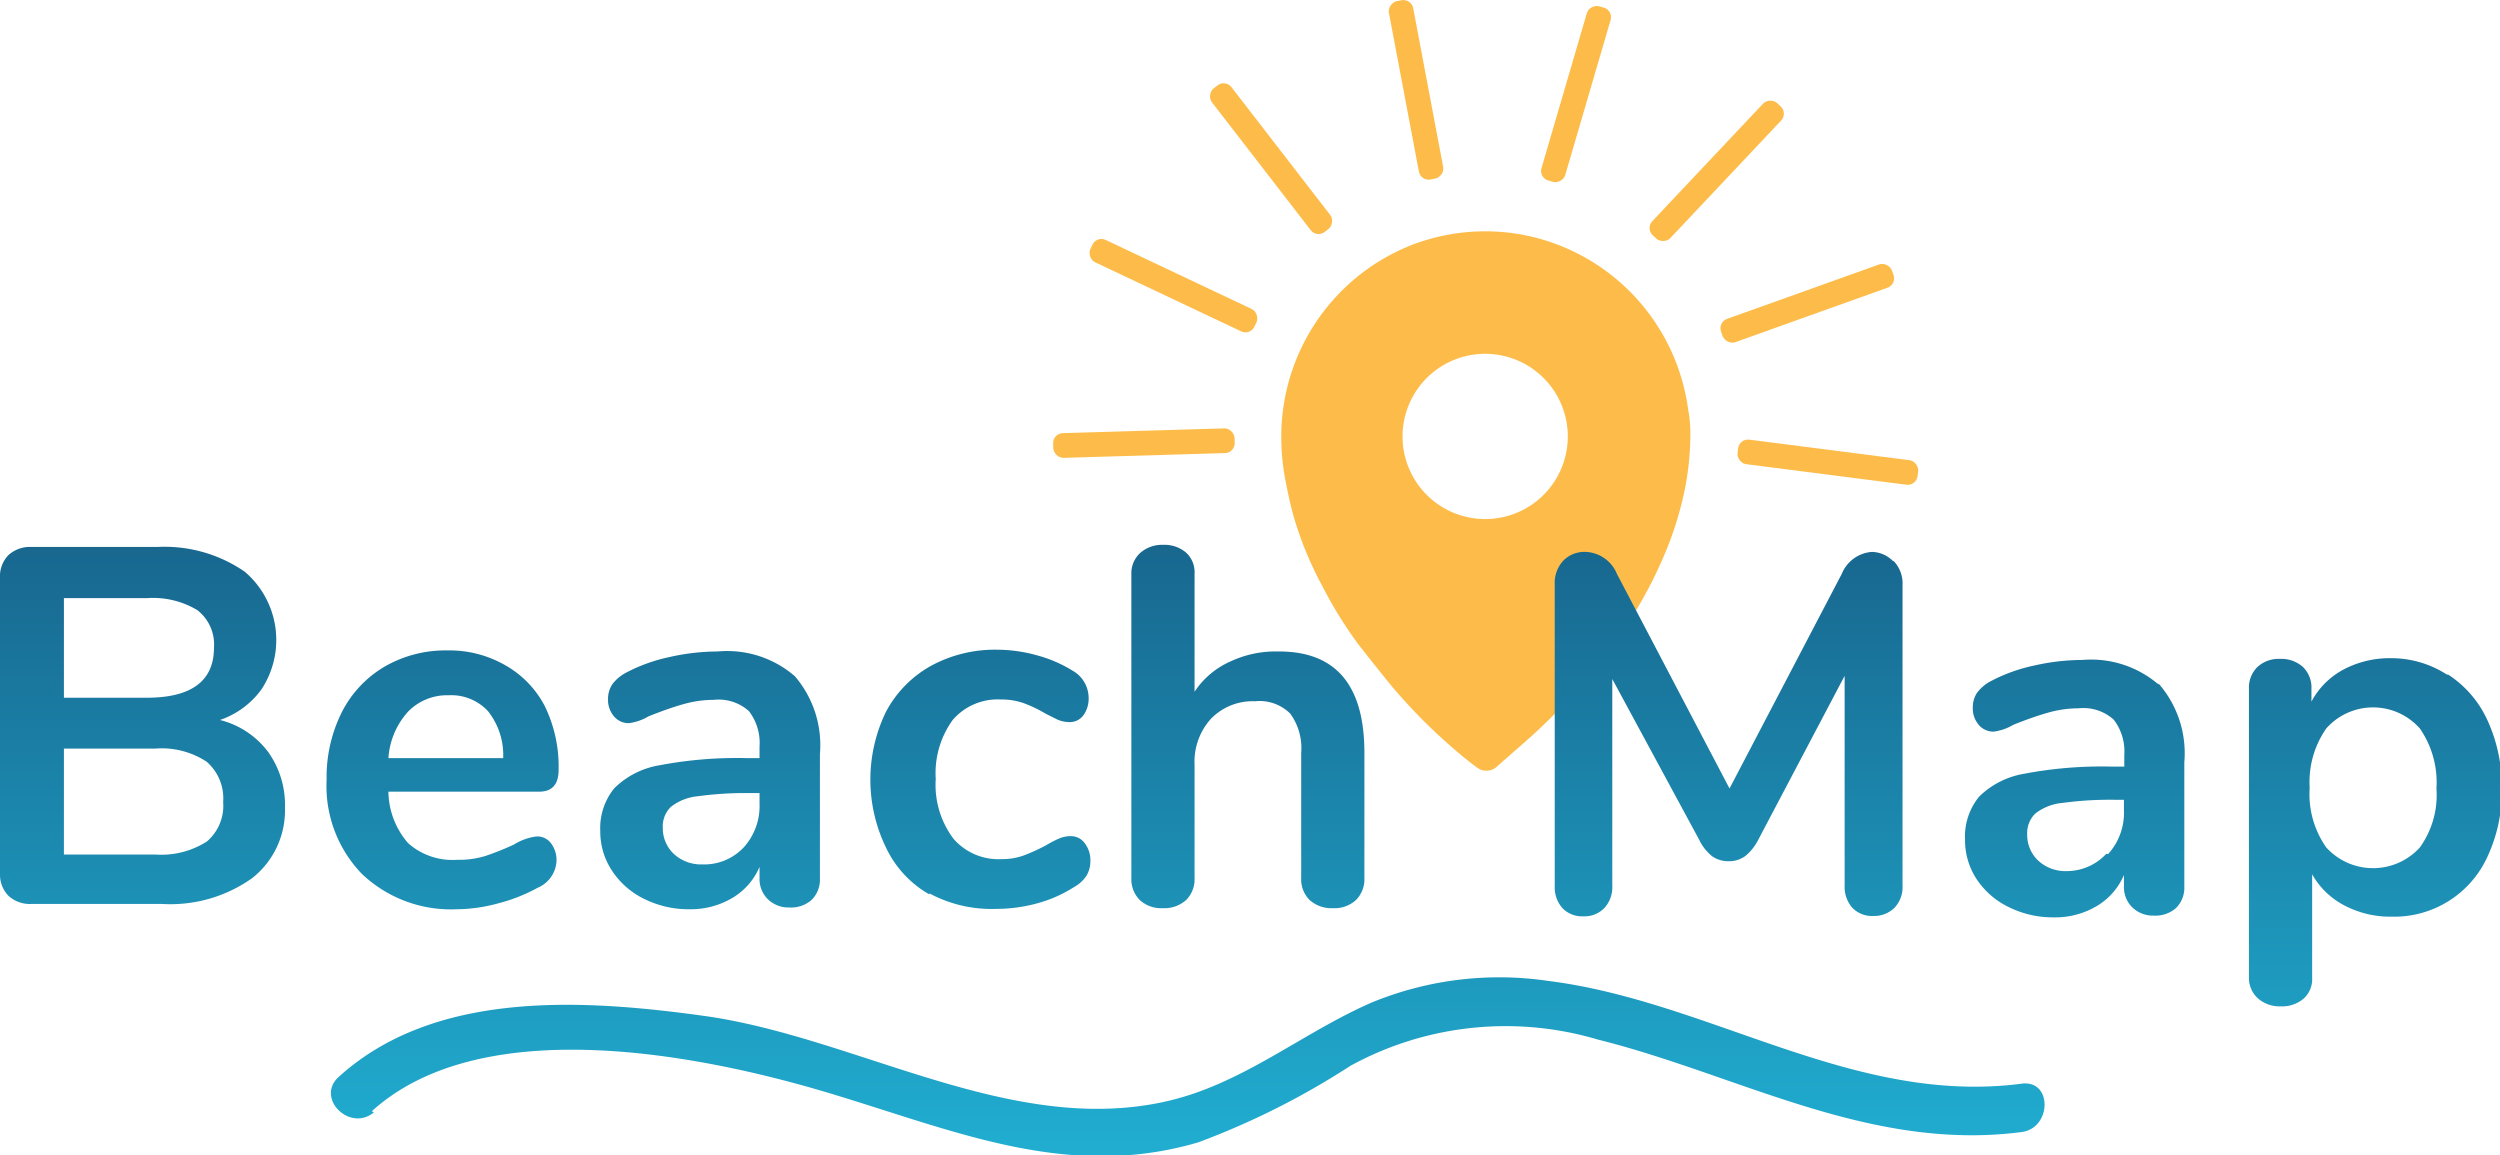 <svg xmlns="http://www.w3.org/2000/svg" xmlns:xlink="http://www.w3.org/1999/xlink" viewBox="0 0 70.8 32.71"><defs><style>.cls-1{fill:#fdbc49;}.cls-2{fill:url(#linear-gradient);}</style><linearGradient id="linear-gradient" x1="35.4" y1="32.71" x2="35.4" y2="15.42" gradientUnits="userSpaceOnUse"><stop offset="0" stop-color="#20aed1"/><stop offset="1" stop-color="#18678f"/></linearGradient></defs><title>Asset 1</title><g id="Layer_2" data-name="Layer 2"><g id="Layer_1-2" data-name="Layer 1"><path class="cls-1" d="M47.87,12.14a8.08,8.08,0,0,1-.17,1.79,9.8,9.8,0,0,1-.62,1.91,12.57,12.57,0,0,1-1,1.85,16.45,16.45,0,0,1-1.24,1.64,15.7,15.7,0,0,1-1.34,1.4c-.37.34-.75.66-1.13,1a.44.44,0,0,1-.55,0c-.26-.19-.51-.4-.75-.61a15.87,15.87,0,0,1-1.6-1.62c-.34-.41-.67-.83-1-1.25a11.87,11.87,0,0,1-1-1.61,10.11,10.11,0,0,1-.83-2c-.09-.32-.16-.64-.23-1a6.52,6.52,0,0,1-.12-1.5A5.83,5.83,0,0,1,40,6.93a5.8,5.8,0,0,1,2.89-.32,5.82,5.82,0,0,1,4.92,5C47.85,11.79,47.86,12,47.87,12.14ZM42.06,14.7a2.34,2.34,0,1,0-2.34-2.36A2.34,2.34,0,0,0,42.06,14.7Z"/><rect class="cls-1" x="29.83" y="12.2" width="5.14" height="0.7" rx="0.28" ry="0.28" transform="translate(-0.36 0.96) rotate(-1.69)"/><rect class="cls-1" x="30.66" y="7.74" width="5.14" height="0.7" rx="0.28" ry="0.28" transform="translate(6.65 -13.43) rotate(25.31)"/><rect class="cls-1" x="33.43" y="4.14" width="5.14" height="0.7" rx="0.28" ry="0.28" transform="translate(17.54 -26.74) rotate(52.31)"/><rect class="cls-1" x="37.53" y="2.19" width="5.14" height="0.7" rx="0.28" ry="0.28" transform="translate(35.16 -37.33) rotate(79.31)"/><rect class="cls-1" x="42.06" y="2.32" width="5.14" height="0.7" rx="0.28" ry="0.28" transform="translate(59.73 -39.42) rotate(106.31)"/><rect class="cls-1" x="46.05" y="4.49" width="5.14" height="0.7" rx="0.28" ry="0.28" transform="translate(85.49 -27.22) rotate(133.31)"/><rect class="cls-1" x="48.62" y="8.23" width="5.14" height="0.7" rx="0.28" ry="0.28" transform="translate(102.27 -0.58) rotate(160.31)"/><rect class="cls-1" x="49.2" y="12.73" width="5.14" height="0.7" rx="0.28" ry="0.28" transform="translate(101.45 32.65) rotate(-172.69)"/><path class="cls-2" d="M7.59,21.29a2.57,2.57,0,0,1,.48,1.58,2.44,2.44,0,0,1-.93,2,4,4,0,0,1-2.55.73H.89a.9.9,0,0,1-.65-.23A.86.86,0,0,1,0,24.75V16.37a.86.86,0,0,1,.24-.65.9.9,0,0,1,.65-.23H4.45a4,4,0,0,1,2.48.7,2.54,2.54,0,0,1,.47,3.34,2.42,2.42,0,0,1-1.17.86A2.45,2.45,0,0,1,7.59,21.29ZM1.81,19.76H4.15q1.91,0,1.91-1.42a1.23,1.23,0,0,0-.47-1.06,2.44,2.44,0,0,0-1.44-.34H1.81Zm4.05,4.07a1.33,1.33,0,0,0,.46-1.12,1.37,1.37,0,0,0-.47-1.14A2.32,2.32,0,0,0,4.4,21.2H1.81v3H4.4A2.39,2.39,0,0,0,5.86,23.83Zm9.75.06a.78.78,0,0,1,.15.5.87.87,0,0,1-.53.75,4.8,4.8,0,0,1-1.11.44,4.57,4.57,0,0,1-1.18.17,3.66,3.66,0,0,1-2.69-1,3.58,3.58,0,0,1-1-2.67,4.1,4.1,0,0,1,.43-1.91,3.14,3.14,0,0,1,1.21-1.29,3.44,3.44,0,0,1,1.77-.46,3.18,3.18,0,0,1,1.65.42A2.83,2.83,0,0,1,15.43,20a3.91,3.91,0,0,1,.39,1.8q0,.62-.55.62H11a2.26,2.26,0,0,0,.56,1.46,1.89,1.89,0,0,0,1.38.47,2.61,2.61,0,0,0,.81-.11,8,8,0,0,0,.8-.32,1.59,1.59,0,0,1,.63-.23A.48.48,0,0,1,15.61,23.89Zm-4.05-3.74A2.17,2.17,0,0,0,11,21.47h3.25a2,2,0,0,0-.43-1.33,1.42,1.42,0,0,0-1.12-.45A1.54,1.54,0,0,0,11.56,20.15Zm10.95-1a3,3,0,0,1,.71,2.21v3.51a.81.81,0,0,1-.23.61.87.87,0,0,1-.63.22.84.84,0,0,1-.61-.23.8.8,0,0,1-.24-.6v-.32a1.87,1.87,0,0,1-.77.88,2.31,2.31,0,0,1-1.21.32,2.82,2.82,0,0,1-1.28-.29,2.28,2.28,0,0,1-.91-.79A2,2,0,0,1,17,23.54a1.78,1.78,0,0,1,.4-1.22,2.38,2.38,0,0,1,1.29-.65,11.71,11.71,0,0,1,2.46-.2h.36v-.33a1.47,1.47,0,0,0-.3-1,1.28,1.28,0,0,0-1-.32,3.11,3.11,0,0,0-.85.12q-.43.12-1,.35a1.44,1.44,0,0,1-.55.19.54.54,0,0,1-.42-.19.71.71,0,0,1-.17-.49.74.74,0,0,1,.12-.42,1.16,1.16,0,0,1,.41-.34,4.69,4.69,0,0,1,1.2-.43,6.19,6.19,0,0,1,1.37-.16A2.93,2.93,0,0,1,22.51,19.15ZM21.06,24a1.74,1.74,0,0,0,.45-1.24v-.3h-.26a9.92,9.92,0,0,0-1.49.09,1.45,1.45,0,0,0-.76.3.77.77,0,0,0-.23.59,1,1,0,0,0,.32.75,1.14,1.14,0,0,0,.8.29A1.53,1.53,0,0,0,21.06,24Zm5.26,1.33A3,3,0,0,1,25.09,24a4.4,4.4,0,0,1,0-3.84,3.2,3.2,0,0,1,1.27-1.3,3.78,3.78,0,0,1,1.88-.46,4.19,4.19,0,0,1,1.13.16,3.74,3.74,0,0,1,1,.43.89.89,0,0,1,.46.76.81.81,0,0,1-.15.51.48.48,0,0,1-.4.19.86.86,0,0,1-.33-.07l-.34-.17a3.89,3.89,0,0,0-.6-.29,1.87,1.87,0,0,0-.66-.11,1.68,1.68,0,0,0-1.37.58,2.57,2.57,0,0,0-.48,1.67A2.54,2.54,0,0,0,27,23.75a1.68,1.68,0,0,0,1.37.58,1.77,1.77,0,0,0,.64-.11,5.42,5.42,0,0,0,.63-.29,2.83,2.83,0,0,1,.37-.19.83.83,0,0,1,.32-.06.48.48,0,0,1,.39.2.79.79,0,0,1,.16.5.81.81,0,0,1-.11.42,1,1,0,0,1-.35.32,3.77,3.77,0,0,1-1,.45,4.45,4.45,0,0,1-1.21.17A3.72,3.72,0,0,1,26.32,25.3Zm12.32-4v3.53a.84.84,0,0,1-.24.63.9.9,0,0,1-.65.23.93.93,0,0,1-.66-.23.83.83,0,0,1-.24-.63V21.32a1.66,1.66,0,0,0-.31-1.11,1.23,1.23,0,0,0-1-.35,1.64,1.64,0,0,0-1.24.49,1.81,1.81,0,0,0-.47,1.31v3.2a.83.83,0,0,1-.24.63.93.93,0,0,1-.66.23.9.9,0,0,1-.65-.23.84.84,0,0,1-.24-.63V16.26a.78.78,0,0,1,.25-.6.93.93,0,0,1,.65-.23.94.94,0,0,1,.65.22.75.75,0,0,1,.24.59v3.35a2.35,2.35,0,0,1,1-.85,3,3,0,0,1,1.36-.29Q38.64,18.43,38.64,21.32Zm15-5.43a.92.92,0,0,1,.24.67v8.51a.85.85,0,0,1-.23.63.82.82,0,0,1-.6.23.77.77,0,0,1-.59-.23.89.89,0,0,1-.22-.63V19.14l-2.44,4.63a1.42,1.42,0,0,1-.37.47.77.77,0,0,1-.47.15.79.79,0,0,1-.47-.14,1.32,1.32,0,0,1-.37-.47l-2.46-4.55v5.85a.87.87,0,0,1-.22.63.78.78,0,0,1-.6.24.77.77,0,0,1-.59-.23.89.89,0,0,1-.22-.63V16.55a.93.93,0,0,1,.24-.67.84.84,0,0,1,.64-.25,1,1,0,0,1,.88.62l3.19,6.08,3.18-6.08a1,1,0,0,1,.85-.62A.86.86,0,0,1,53.6,15.88Zm7.51,3.48a3,3,0,0,1,.71,2.21v3.51a.81.81,0,0,1-.23.61.87.87,0,0,1-.63.22.84.84,0,0,1-.61-.23.8.8,0,0,1-.24-.6v-.32a1.87,1.87,0,0,1-.77.88,2.31,2.31,0,0,1-1.21.32,2.82,2.82,0,0,1-1.28-.29,2.28,2.28,0,0,1-.91-.79,2,2,0,0,1-.33-1.12,1.78,1.78,0,0,1,.4-1.22,2.38,2.38,0,0,1,1.29-.65,11.71,11.71,0,0,1,2.46-.2h.36v-.33a1.47,1.47,0,0,0-.3-1,1.28,1.28,0,0,0-1-.32,3.11,3.11,0,0,0-.85.12q-.43.12-1,.35a1.44,1.44,0,0,1-.55.19.54.54,0,0,1-.42-.19.71.71,0,0,1-.17-.49.74.74,0,0,1,.12-.42,1.16,1.16,0,0,1,.41-.34,4.69,4.69,0,0,1,1.2-.43,6.19,6.19,0,0,1,1.37-.16A2.93,2.93,0,0,1,61.1,19.36Zm-1.45,4.81a1.74,1.74,0,0,0,.45-1.24v-.3h-.26a9.92,9.92,0,0,0-1.49.09,1.45,1.45,0,0,0-.76.3.77.77,0,0,0-.23.59,1,1,0,0,0,.32.75,1.14,1.14,0,0,0,.8.29A1.53,1.53,0,0,0,59.65,24.18Zm9.64-5.08a3.05,3.05,0,0,1,1.11,1.3,4.49,4.49,0,0,1,.4,1.93,4.35,4.35,0,0,1-.4,1.91,2.9,2.9,0,0,1-2.72,1.71,2.78,2.78,0,0,1-1.34-.32,2.22,2.22,0,0,1-.91-.88v2.93a.74.74,0,0,1-.24.59.94.94,0,0,1-.65.22.93.93,0,0,1-.65-.23.78.78,0,0,1-.25-.6V19.51a.82.82,0,0,1,.24-.62.88.88,0,0,1,.64-.23.91.91,0,0,1,.65.23.81.81,0,0,1,.24.62v.36a2.2,2.2,0,0,1,.91-.91,2.8,2.8,0,0,1,1.36-.32A2.91,2.91,0,0,1,69.29,19.1ZM68.53,24A2.54,2.54,0,0,0,69,22.33a2.68,2.68,0,0,0-.47-1.7,1.77,1.77,0,0,0-2.65,0,2.65,2.65,0,0,0-.47,1.68A2.62,2.62,0,0,0,65.88,24a1.79,1.79,0,0,0,2.65,0Zm-58,7.47c3.13-2.84,9.33-1.6,12.93-.52s6.78,2.49,10.48,1.4a22.09,22.09,0,0,0,4.31-2.17,9.16,9.16,0,0,1,7-.74c4,1,7.69,3.18,12,2.62.86-.11.88-1.49,0-1.37-4.76.62-8.81-2.33-13.4-2.91a9.5,9.5,0,0,0-5,.61c-2,.87-3.7,2.35-5.91,2.82-4.37.94-8.7-1.84-13-2.44-3.4-.47-7.62-.75-10.35,1.73-.66.6.32,1.57,1,1Z"/></g></g></svg>